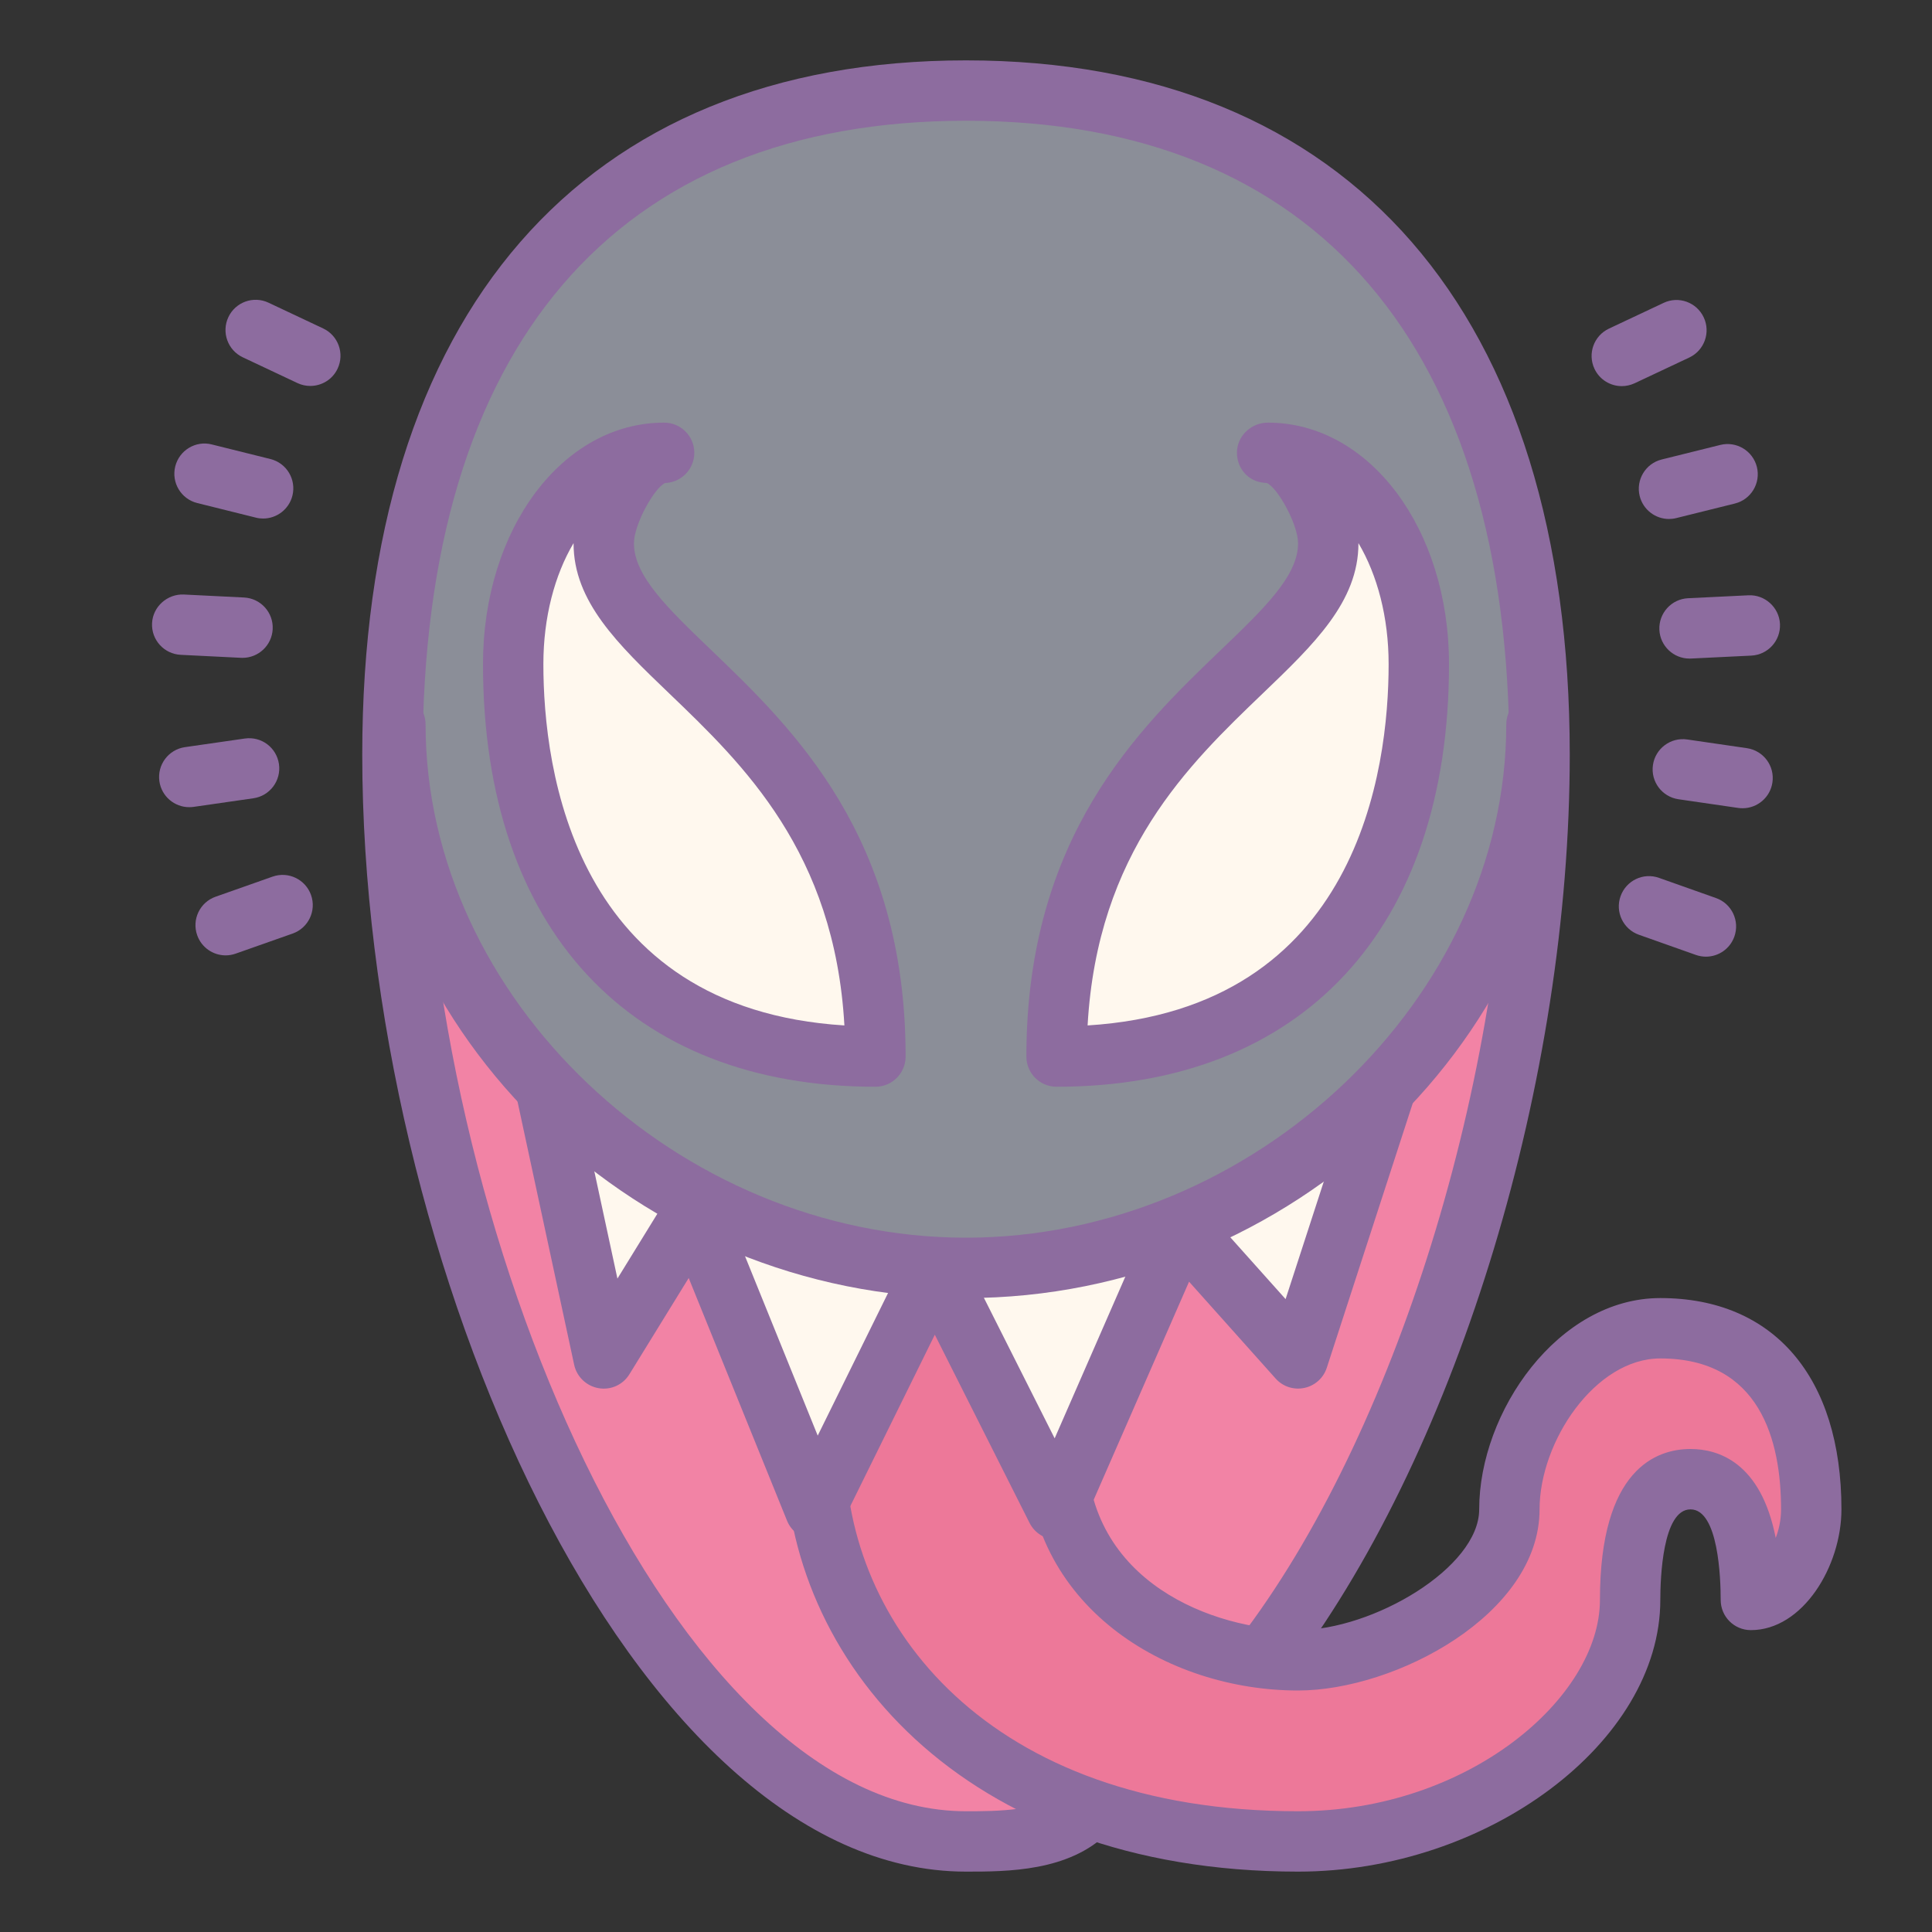 <svg xmlns="http://www.w3.org/2000/svg"  viewBox="0 0 64 64" width="512px" height="512px"><rect x="0" y="0" width="64" height="64" fill="#333333" stroke="none"/><path fill="#f283a5" d="M51,25C51,8.984,42.493,3,32,3S13,8.984,13,25s8.507,36,19,36S51,41.016,51,25z"/><path fill="#ed7899" d="M27,48c0,6.075,5,13,16,13c6,0,11-4,11-8c0-3,0.895-4,2-4s2,1,2,4c1,0,2-1.507,2-3 c0-2.761-2.239-6-5-6s-5,3.239-5,6s-3.239,5-6,5c-7,0-9-4-9-9v-4h-8V48z"/><path fill="#8d6c9f" d="M43,62c-11.16,0-17-7.043-17-14v-6c0-0.552,0.447-1,1-1s1,0.448,1,1v6c0,5.78,4.694,12,15,12 c5.632,0,10-3.763,10-7c0-4.351,1.88-5,3-5c0.913,0,2.33,0.432,2.823,2.946C58.929,50.667,59,50.347,59,50c0-2.281-0.694-5-4-5 c-2.154,0-4,2.75-4,5c0,3.48-4.778,6-8,6c-4.363,0-9-2.804-9-8v-6c0-0.552,0.447-1,1-1s1,0.448,1,1v6c0,4.402,4.187,6,7,6 c2.479,0,6-2.069,6-4c0-3.237,2.621-7,6-7c3.757,0,6,2.617,6,7c0,1.888-1.283,4-3,4c-0.553,0-1-0.448-1-1c0-0.704-0.072-3-1-3 s-1,2.296-1,3C55,57.71,49.28,62,43,62z"/><path fill="#fff8ee" d="M18.039 35.887L20 45 23 40.129 27 50 30.958 41.971 35 50 39.094 40.631 43 45 45.961 35.887"/><path fill="#8d6c9f" d="M35,51c-0.377,0-0.723-0.212-0.894-0.55l-3.139-6.236l-3.071,6.229 c-0.174,0.353-0.547,0.564-0.933,0.557c-0.395-0.015-0.743-0.259-0.891-0.624l-3.258-8.04l-1.964,3.188 c-0.214,0.348-0.613,0.532-1.021,0.461c-0.402-0.069-0.723-0.376-0.809-0.775l-1.961-9.113c-0.116-0.54,0.228-1.072,0.768-1.188 c0.536-0.115,1.072,0.228,1.188,0.767l1.438,6.679l1.694-2.751c0.197-0.32,0.564-0.504,0.935-0.472 c0.376,0.032,0.702,0.271,0.844,0.621l3.162,7.804l2.973-6.029c0.167-0.34,0.513-0.556,0.893-0.558c0.001,0,0.003,0,0.004,0 c0.378,0,0.724,0.213,0.894,0.55l3.085,6.127l3.242-7.418c0.136-0.312,0.422-0.533,0.758-0.587 c0.334-0.055,0.677,0.067,0.903,0.321l2.747,3.072l2.423-7.458c0.171-0.525,0.735-0.812,1.26-0.642 c0.525,0.171,0.813,0.735,0.643,1.26l-2.961,9.113c-0.11,0.34-0.395,0.596-0.745,0.669c-0.352,0.074-0.714-0.045-0.951-0.312 l-2.867-3.208L35.916,50.4c-0.155,0.355-0.501,0.589-0.889,0.599C35.019,51,35.009,51,35,51z"/><path fill="#8b8e98" d="M32,3C21.507,3,13,8.984,13,25c0,7,8.393,17,19,17s19-9,19-17C51,8.984,42.493,3,32,3z"/><path fill="#8d6c9f" d="M32,62c-11.079,0-20-20.241-20-37c0-14.617,7.29-23,20-23s20,8.383,20,23 c0,10.735-3.667,22.869-9.125,30.194l-1.604-1.195C46.411,47.102,50,35.176,50,25c0-13.542-6.393-21-18-21s-18,7.458-18,21 c0,15.755,8.306,35,18,35c1.029,0,2.586,0,3.293-0.707l1.414,1.414C35.414,62,33.359,62,32,62z"/><path fill="#fff8ee" d="M22,15c-1,0-2,1.067-2,3c0,4,9,6,9,17c-8.552,0-12-6-12-14C17,18.239,19.239,15,22,15"/><path fill="#8d6c9f" d="M29,36c-8.141,0-13-5.233-13-14c0-4.486,2.636-8,6-8c0.553,0,1,0.448,1,1c0,0.54-0.428,0.98-0.964,1 C21.68,16.151,21,17.366,21,18c0,1.078,1.127,2.16,2.555,3.529C26.274,24.138,30,27.711,30,35C30,35.552,29.553,36,29,36z M19,17.991c-0.625,1.055-1,2.454-1,4.009c0,3.479,0.996,11.408,9.972,11.969c-0.325-5.743-3.347-8.642-5.802-10.997 C20.469,21.34,19,19.931,19,18C19,17.997,19,17.994,19,17.991z"/><path fill="#fff8ee" d="M42,15c1,0,2,1.067,2,3c0,4-9,6-9,17c8.552,0,12-6,12-14C47,18.239,44.761,15,42,15"/><path fill="#8d6c9f" d="M35,36c-0.553,0-1-0.448-1-1c0-7.289,3.726-10.862,6.445-13.471C41.873,20.16,43,19.078,43,18 c0-0.634-0.68-1.849-1.036-2c-0.039-0.001-0.077-0.005-0.114-0.011c-0.503-0.049-0.875-0.473-0.875-0.992 C40.975,14.444,41.447,14,42,14c3.364,0,6,3.514,6,8C48,30.767,43.141,36,35,36z M45,17.991c0,0.003,0,0.006,0,0.009 c0,1.931-1.469,3.34-3.17,4.972c-2.455,2.354-5.477,5.253-5.802,10.997C45.004,33.408,46,25.479,46,22 C46,20.445,45.625,19.046,45,17.991z"/><path fill="#8d6c9f" d="M32 43c-10.788 0-19.902-8.701-19.902-19 0-.552.447-1 1-1s1 .448 1 1c0 9.056 8.365 17 17.902 17 9.534 0 17.897-7.944 17.897-17 0-.552.447-1 1-1s1 .448 1 1C51.897 34.299 42.785 43 32 43zM56.511 31.691c-.11 0-.224-.019-.334-.058l-1.886-.668c-.521-.184-.793-.756-.608-1.276.185-.52.754-.795 1.276-.608l1.886.668c.521.184.793.756.608 1.276C57.308 31.435 56.923 31.691 56.511 31.691zM57.726 26.774c-.048 0-.097-.003-.146-.01l-1.979-.288c-.546-.08-.925-.587-.845-1.134.079-.546.588-.926 1.134-.846l1.979.288c.546.08.925.587.845 1.134C58.642 26.416 58.214 26.774 57.726 26.774zM55.967 21.816c-.53 0-.972-.417-.998-.951-.026-.552.398-1.021.95-1.048l1.997-.097c.545-.028 1.021.398 1.048.95.026.552-.398 1.021-.95 1.048l-1.997.097C56 21.815 55.983 21.816 55.967 21.816zM55.287 17.192c-.448 0-.856-.304-.97-.759-.133-.536.193-1.079.729-1.212l1.941-.482c.534-.133 1.078.193 1.212.729.133.536-.193 1.079-.729 1.212l-1.941.482C55.448 17.183 55.367 17.192 55.287 17.192zM53.724 12.791c-.376 0-.735-.212-.905-.574-.235-.5-.021-1.095.479-1.331l1.81-.852c.5-.238 1.095-.021 1.33.479s.021 1.095-.479 1.331l-1.81.852C54.011 12.76 53.866 12.791 53.724 12.791z"/><g><path fill="#8d6c9f" d="M10.279 12.785c-.143 0-.287-.03-.425-.095l-1.81-.853c-.5-.235-.714-.832-.479-1.331.234-.5.83-.715 1.33-.479l1.81.853c.5.235.714.832.479 1.331C11.015 12.573 10.654 12.785 10.279 12.785zM8.717 17.177c-.08 0-.161-.009-.242-.03l-1.941-.483c-.536-.133-.862-.676-.729-1.212s.677-.866 1.212-.729l1.941.483c.536.133.862.676.729 1.212C9.573 16.874 9.165 17.177 8.717 17.177zM8.035 21.792c-.017 0-.033 0-.05-.001l-1.998-.099c-.552-.027-.978-.497-.95-1.048.027-.551.507-.971 1.048-.95l1.998.099c.552.027.978.497.95 1.048C9.007 21.375 8.564 21.792 8.035 21.792zM6.269 26.739c-.489 0-.917-.359-.989-.857-.078-.547.301-1.054.848-1.132l1.98-.285c.555-.079 1.053.301 1.133.847.078.547-.301 1.054-.848 1.132l-1.98.285C6.363 26.735 6.315 26.739 6.269 26.739zM7.475 31.648c-.412 0-.798-.257-.943-.668-.184-.521.09-1.092.61-1.275l1.886-.665c.521-.185 1.092.089 1.276.61.184.521-.09 1.092-.61 1.275L7.808 31.59C7.697 31.629 7.585 31.648 7.475 31.648z"/></g></svg>